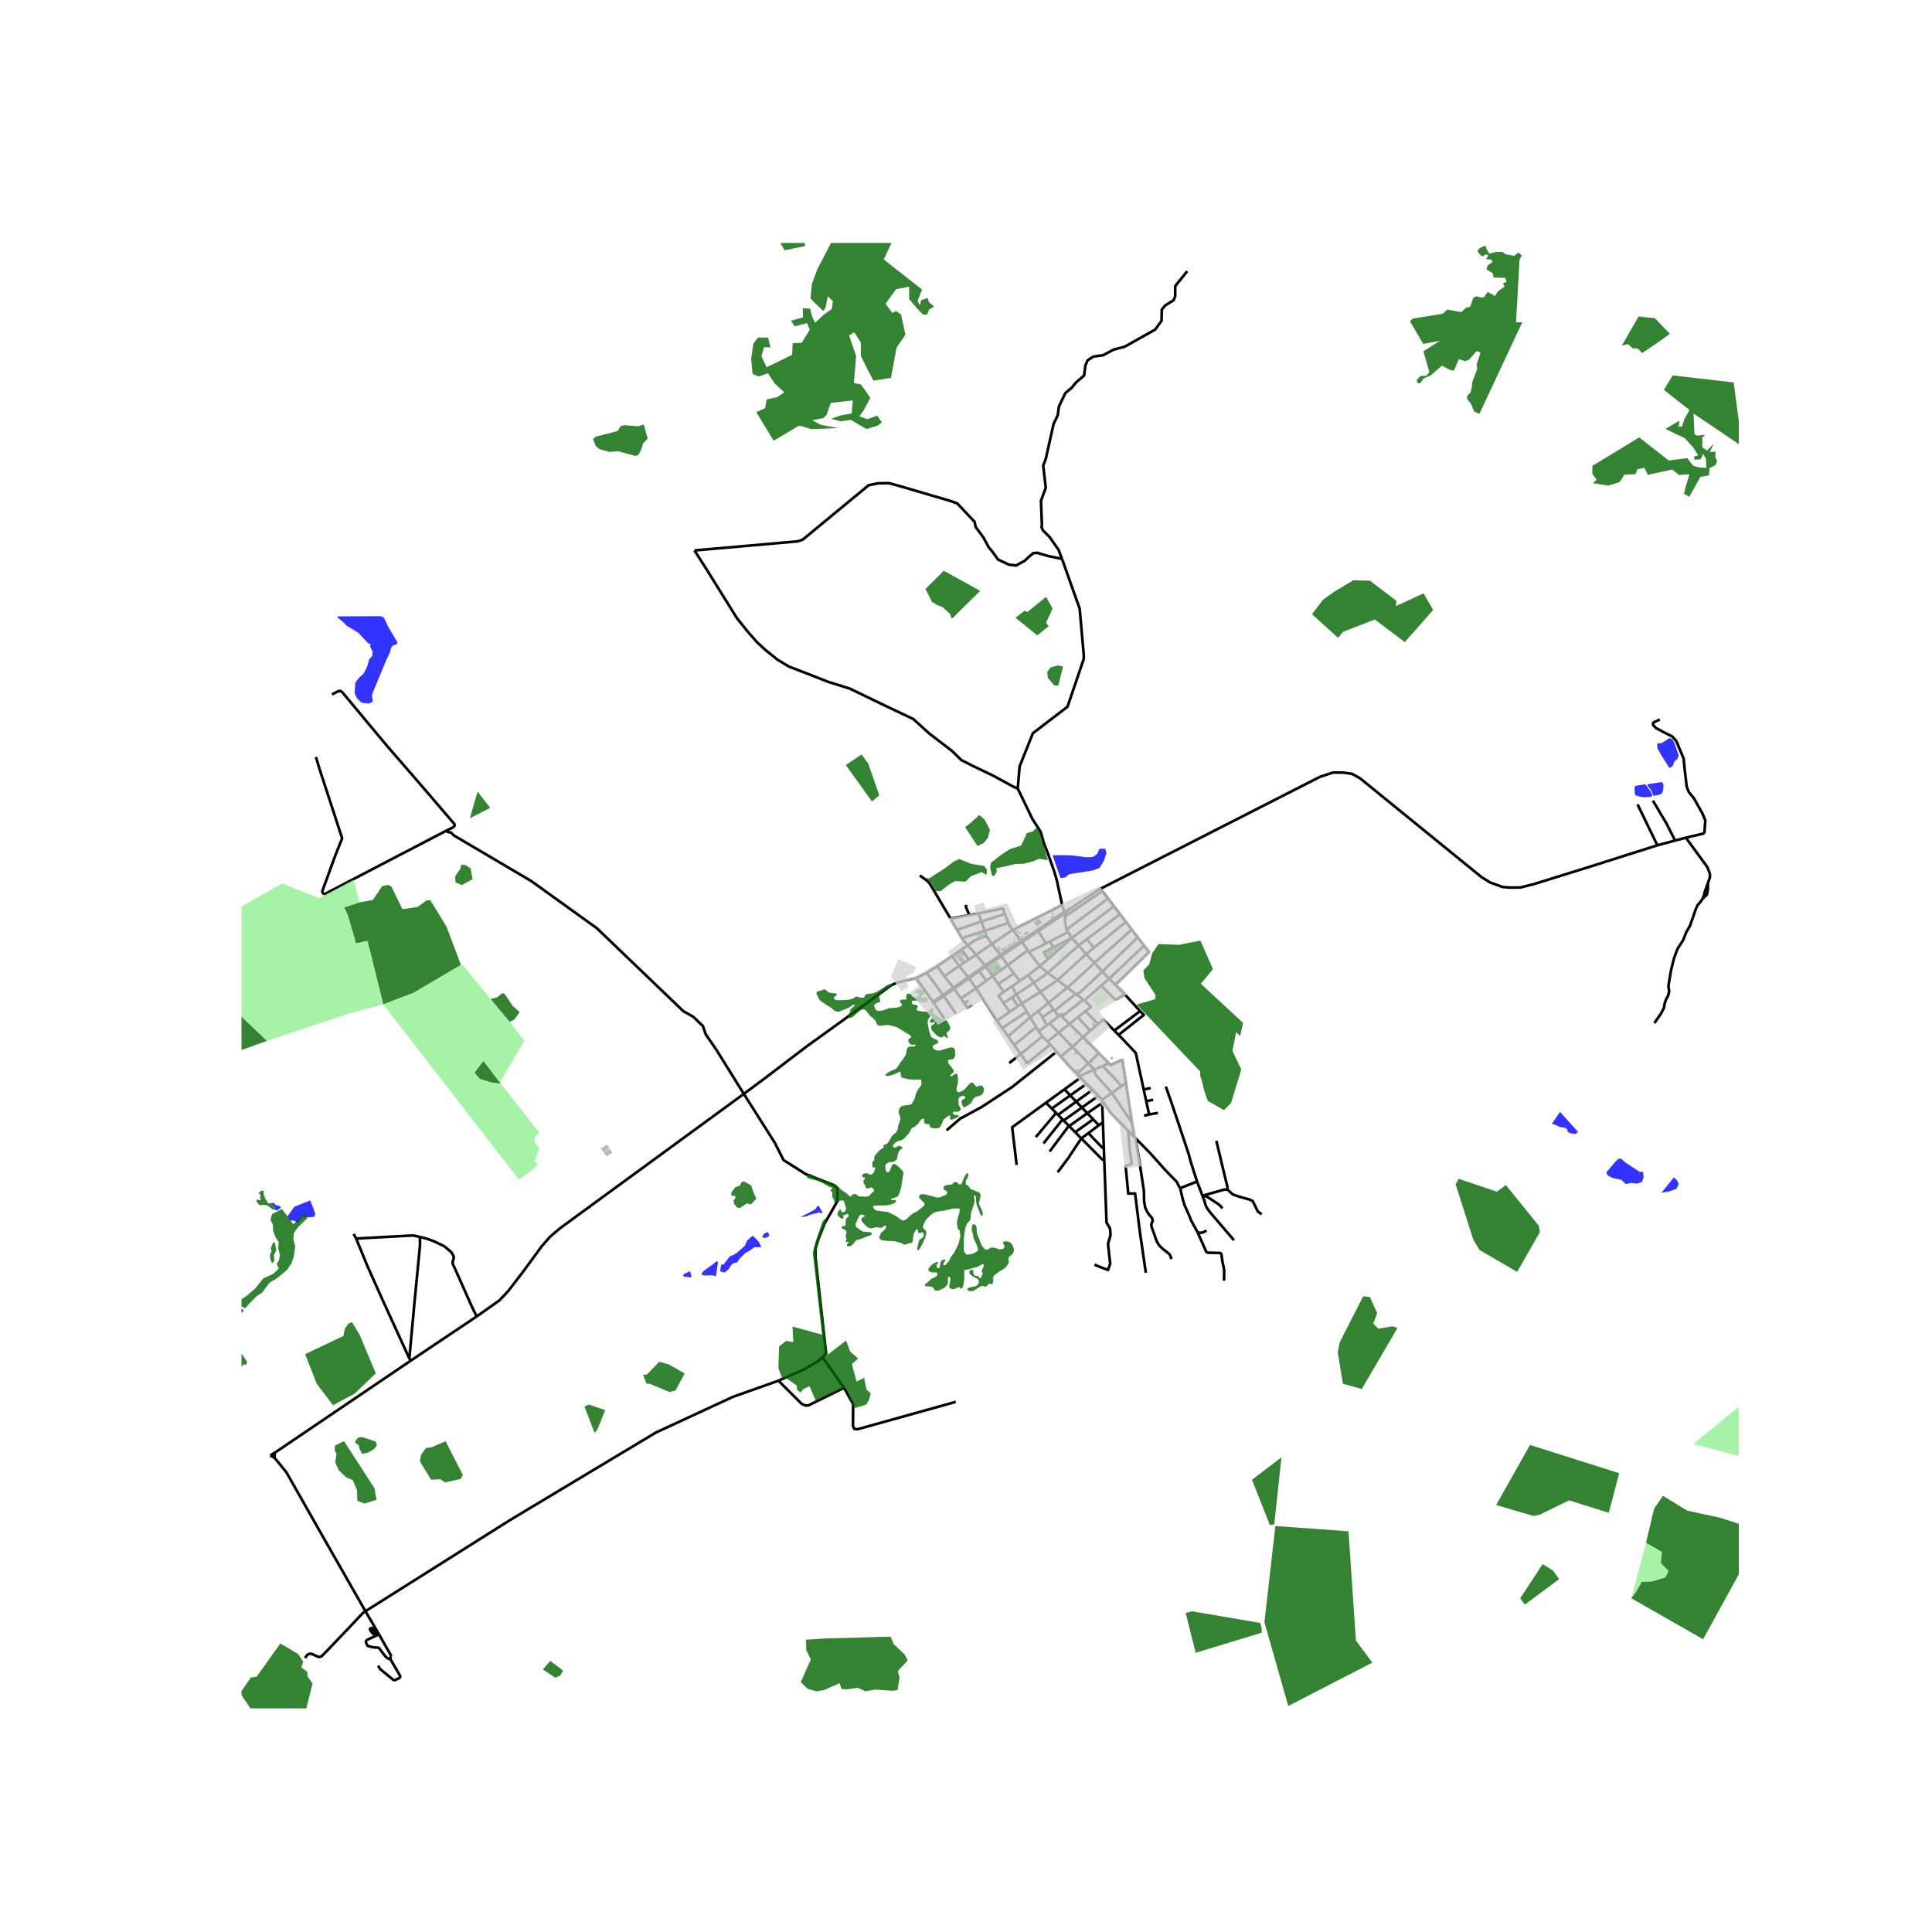 <svg xmlns="http://www.w3.org/2000/svg" width="960" height="960" viewBox="0 0 720 720"><defs><style>*{stroke-linejoin:round;stroke-linecap:butt}</style></defs><g id="figure_1"><path id="patch_1" d="M0 720h720V0H0z" style="fill:#fff"/><g id="axes_1"><path id="patch_2" d="M90 636.651h558V90.55H90z" style="fill:#fff"/><g id="LineCollection_1"><path d="m364.677 340.391 1.087 3.028M364.677 340.391l-3.437.64M374.468 340.613l-.733-2.064-9.058 1.842M397.454 346.47l.559.896M397.454 346.47l15.424-11.564M396.905 341.546l.002 2.231.547 2.692M404.752 355.596l3.125 3.234M404.752 355.596l-2.81-3.232M404.752 355.596l2.94-2.383M404.752 355.596l-10.645 9.678M351.937 363.804l5.534-3.8M351.937 363.804l-2.657-3.703M351.937 363.804l3.338 4.28M358.14 372.08l5.608-3.797M358.14 372.08l-2.521-3.555M358.14 372.08l1.253 1.818M388.489 379.093l4.156-2.843M388.489 379.093l-1.53-2.3M388.489 379.093l1.648 2.994M383.07 354.14l-7.497 5.53M383.07 354.14l.469.642M383.07 354.14l-2.19-3.065M411.017 410.447l-.38-.542M411.017 410.447l-.38.66M420.364 421.306l-6.342-6.53-3.005-4.329M391.426 389.24l2.363 2.657M391.426 389.24l-1.061-1.082M380.378 392.81l2.432 3.397 8.616-6.967M375.69 386.201l2.295 3.234M375.69 386.201l-2.18-3.067M375.69 386.201l8.217-7.066M373.981 373.823l3.184-2.157M373.981 373.823l2.268 3.28M374.077 369.678l-2.004 1.383 1.908 2.762M371.573 380.409l4.676-3.306M371.573 380.409l1.938 2.725M363.748 368.283l2.098 3.29 5.727 8.836M401.941 352.364l-2.486-2.822M401.941 352.364l3.071-2.317M401.941 352.364l-11.42 10.18M394.527 378.798l-3.393 2.541M394.527 378.798l.651-.488M394.527 378.798l-1.544-2.138M392.645 376.25l.338.41M392.645 376.25l-1.879-2.528M418.956 370.34l-3.313-3.317M418.956 370.34l5.93 6.452M410.409 367.3l4.773 4.884.343.23.609-.047 2.608-1.548.214-.48M395.842 337.3l.843 2.51M395.842 337.3l-18.393 9.304M379.284 293.909l2.15 4.412 3.316 6.905 3.077 4.756 1.165 4.126 1.553 4.01 2.39 6.762.926 3.266 1.981 9.154M404.134 372.84l6.275-5.54M404.134 372.84l-.429-.323M404.523 376.842l2.065-1.648-2.454-2.354M356.703 346.503l9.061-3.084M356.703 346.503l-2.472-4.167M356.703 346.503l1.843 3.107M373.51 383.134l9.15-6.102M358.546 349.61l8.415-2.736M360.627 352.311l-1.68-2.078-.401-.623M378.782 370.572l-1.69-2.973M378.782 370.572l-1.617 1.094M378.782 370.572l6.462-4.324M378.782 370.572l2.064 3.397M377.092 367.6l2.953-2.038M377.092 367.6l-3.015 2.078M363.748 368.283l3.825-2.816M363.748 368.283l-2.608-3.68M360.627 352.311l-2.262 1.592M360.627 352.311l3.19 3.496M367.703 348.96l-1.688.32-2.882 1.25-2.506 1.781M383.907 379.135l2.253 3.635M383.907 379.135l3.051-2.342M383.907 379.135l-1.246-2.103M351.74 371.21l3.879-2.685M351.74 371.21l4.428 6.502M351.74 371.21l-.322-.441M351.74 371.21l-3.743 2.588M355.619 368.525l5.521-3.922M355.619 368.525l-.344-.44M345.402 362.525l3.878-2.424M345.402 362.525l-3.993 1.98M345.402 362.525l6.016 8.244M366.96 346.874l-1.196-3.455M366.96 346.874l.743 2.087M366.96 346.874l8.84-2.93M382.66 377.032l-1.814-3.063M377.834 362.739l-2.261-3.07M377.834 362.739l2.211 2.823M377.834 362.739l-5.818 3.98M380.88 351.075l2.42-1.598M380.88 351.075l-.304-.437M380.88 351.075l-7.755 5.24M367.703 348.96l1.98 2.81M410.825 362.058l-2.948-3.228M410.825 362.058l13.136-12.714M413.336 364.716l-.964-.965-1.547-1.693M401.09 370.543l1.397-.665 8.338-7.82M375.8 343.945l-1.332-3.332M377.45 346.604l-.967-1.15-.683-1.51M373.125 356.315l2.448 3.354M373.125 356.315l-.35-.463M373.125 356.315l-5.752 3.915M380.846 373.97l-1.44.981M380.846 373.97l6.907-4.312M361.14 364.603l3.811-2.718M361.14 364.603l-.327-.463M363.817 355.807l5.865-4.038M363.817 355.807l-2.799 1.76M363.817 355.807l3.259 4.02M351.969 379.684l-3.972-5.886M341.409 364.504l6.272 8.849M277.196 407.667l7.572-5.624 15.95-12.14 22.119-15.942.958-.713 8.41-6.108 2.022-.912 3.152-.78 4.03-.944M369.682 351.77l3.093 4.082M377.45 346.604l-1.463.83-6.305 4.335M380.045 365.562l3.193-2.202M349.28 360.101l5.539-3.779M374.077 369.678l-2.061-2.959M372.016 366.719l-2.047-2.991M375.573 359.67l-5.604 4.058M369.97 363.728l-2.397 1.74M369.97 363.728l-2.597-3.498M354.819 356.322l2.652 3.681M354.819 356.322l3.546-2.42M396.905 340.237l2.17-1.752M396.905 340.237v1.309M396.905 340.237l-.22-.427M396.905 340.237l-3.569 2.447M357.471 360.003l3.547-2.436M357.471 360.003l3.342 4.137M367.373 360.23l-.297-.404M367.373 360.23l-2.422 1.655M347.997 373.798l-.316-.445M387.132 384.338l3.005-2.251M387.132 384.338l1.35 1.9M387.132 384.338l-.972-1.568M407.877 358.83l13.855-12.39M397.746 368.02l1.52-1.242 8.611-7.948M374.468 340.613l-8.704 2.806M390.137 382.087l.997-.748M367.573 365.467l-2.622-3.582M403.705 372.517l-2.615-1.974M395.178 378.31l.447-.334.789.362 7.291-5.821M398.013 347.366l-6.683 3.432M398.013 347.366l1.442 2.176M399.455 349.542l-6.923 3.517M399.455 349.542 415.1 337.8M399.455 349.542l-8.877 7.905M413.336 364.716l-2.927 2.584M413.336 364.716l2.307 2.307M413.336 364.716l13.003-12.275M376.25 377.103l3.155-2.152M389.766 351.598l-6.227 3.184M389.766 351.598l1.564-.8M389.766 351.598 387 347.031M387.428 360.068l-4.19 3.292M387.428 360.068l3.15-2.62M387.428 360.068l3.093 2.476M387.428 360.068l-3.89-5.286M394.107 365.274l-6.354 4.384M394.107 365.274l3.639 2.745M394.107 365.274l-3.586-2.73M390.766 373.722l-3.013-4.064M390.766 373.722l6.98-5.703M390.766 373.722l-3.808 3.071M387 347.031l6.336-4.347M387 347.031l-.317-.495M387 347.031l-3.7 2.446M383.238 363.36l2.006 2.888M390.521 362.544l-5.277 3.704M385.244 366.248l2.509 3.41M392.532 353.059l-3.357 1.765-.017.446 1.42 2.177M401.09 370.543l-3.344-2.524M392.983 376.66l7.312-5.8.795-.317M377.45 346.604l3.126 4.034M258.815 205.138l4.725 7.393 5.134 8.274 5.954 9.565 4.133 5.153 3.47 3.916 2.972 2.748 4.525 3.642 4.231 2.557 6.319 2.44 8.38 3.283 8.061 2.521 12.429 6.01 11.232 5.337 5.93 5.388 8.528 6.535 3.418 3.351 4.451 2.263 7.587 3.639 7.079 3.868 1.911.888M395.78 208.27l6.571 18.514 1.51 16.983.034 1.777-6.073 17.838-12.9 9.874-4.941 12.375-.697 8.278M177.641 490.608l-24.607 16.495M277.196 407.667l-68.531 50.092-3.678 3.145-3.071 3.499-6.96 9.499-5.528 7.204-3.276 3.48-8.51 6.022M165.641 464.466l2.548 2.204.652 1.053.293.904-.48 1.875.187.808.686 1.415 6.272 14.109 1.842 3.774M100.73 542.378l1.648-.975M102.319 543.3l-.85-.49-.738-.432M426.339 352.441l-2.378-3.097M415.643 367.023l12.517-12.208-1.821-2.374M415.101 337.8l-2.223-2.894M415.101 337.8l2.253 2.936M421.732 346.44l-2.18-2.84M421.732 346.44l2.23 2.904M407.691 353.213l11.86-9.613M407.691 353.213l-2.679-3.166M405.012 350.047l12.342-9.31M419.552 343.6l-2.198-2.864M396.905 341.546l13.826-9.439 2.147 2.799M386.16 382.77l-8.175 6.665M388.482 386.237l-8.104 6.573M388.482 386.237l1.883 1.921M377.985 389.435l2.393 3.375M380.378 392.81l-4.257 3.364M390.365 388.158l4.154-3.326M394.52 384.832l5.134 5.296M394.52 384.832l-3.386-3.493M394.52 384.832l4.058-3.242M407.857 398.591l-2.277-2.348M407.857 398.591l3.028-1.32M407.857 398.591l-5.655 2.467M414.354 407.303l-5.025-5.537-1.241-1.683-.231-1.492M391.33 350.798l1.202 2.26M358.365 353.903l2.653 3.664M404.523 376.842l-2.83 2.26M404.523 376.842l4.714 4.796M395.178 378.31l3.4 3.28M401.693 379.103l-3.115 2.487M401.693 379.103l4.637 5.035M398.578 381.59l5.03 4.89M409.237 381.638l-2.907 2.5M415.255 384.064l-4.08-4.093-1.938 1.667M406.33 384.138l-2.723 2.341M403.607 386.48l5.888 6.043M403.607 386.48l-3.953 3.648M399.654 390.128l5.926 6.115M399.654 390.128l-4.233 3.604M395.421 393.732l-1.632-1.835M401.456 400.161l-2.26-2.186-3.775-4.243M617.65 315.02l-19.08 6.045-3.803 1.222-23.023 7.16-5.14 1.291-3.998.032-2.673-.223-4.607-1.677-3.307-2.07-45.156-36.743-3.016-1.665-3.236-.477-3.866-.011-4.898 1.629" clip-path="url(#p5323f43111)" style="fill:none;stroke:#000"/><path d="m399.075 338.485 10.346-6.92 1.275-.65 81.15-41.382M131.779 459.849l.947 1.722M120.686 333.355l45.452-23.685M117.746 282.093l1.166 3.965 8.604 26.362-2.565 6.401-4.855 13.333.167.498.423.703M152.543 506.215l1.88-20.368 2.1-21.743-.034-3.127" clip-path="url(#p5323f43111)" style="fill:none;stroke:#000"/><path d="m165.641 464.466-3.843-1.835-2.665-.987-2.644-.667M132.726 461.57l21.202-1.152 2.56.56M153.034 507.103l-50.656 34.3M153.034 507.103l-.491-.888M152.543 506.215l-.624-1.316-9.35-20.468-5.644-12.603-4.2-10.257M136.188 600.453l-16.243-28.463-13.213-23.292-2.205-2.746-2.208-2.651M102.378 541.403l-.034 1.003-.025.895M136.188 600.453l5.042 8.611M290.11 514.541l-17.04 6.054-28.685 13.293-54.433 32.674-53.764 33.891M113.654 617.874l.858-1.16.789-.386.875.025 2.17 1.02.755.14.823-.33 1.056-1.069 8.86-9.262 5.387-5.742.961-.657M401.456 400.161l4.124-3.918M401.456 400.161l.746.897M409.495 392.523l3.66 3.757M409.495 392.523l-3.915 3.72M402.202 401.058l.518.53M413.155 396.28l-2.27.99M419.593 403.633l-.52-3.228-.85-5.373-2.573 1.135-1.673.856-.609-.524-.213-.22M410.637 409.905l3.717-2.602M409.355 408.393l.886.91.396.602M419.593 403.633l-1.624 1.124M419.593 403.633l2.194 14.613M417.969 404.757l-3.26-3.603-3.824-3.884M417.969 404.757l-3.615 2.546M422.664 423.661l-2.3-2.355M422.664 423.661l.518.53M421.787 418.246l.15 1 .727 4.415M421.787 418.246l-.142-.131-7.291-10.812M420.364 421.306l.525 5.22.023 1.476.883 5.689-2.313.806.988 10.325 2.549-.05 1.716 13.866 2.287 15.711M436.57 469.209l-.462-1.349-.412-.56-1.407-1.135-.909-.707-1.338-1.267-.578-.935-.538-1.04-.685-2.04-.704-1.892-.412-1.218-.05-.872.53-1.365-.342-1.02-1.116-1.25-.669-1.07-.686-1.416-.411-2.369-.097-3.998-1.766-11.528-1.336-7.988" clip-path="url(#p5323f43111)" style="fill:none;stroke:#000"/><path d="m439.887 442.767-.508-.573-.717-1.633-2.479-2.52-1.972-2.057-5.439-6.088-5.59-5.706M439.887 442.767l6.213-2.435M446.304 459.234l-2.368-4.32-.79-1.974-1.698-3.801-.752-2.52-.72-3.136-.089-.716M448.077 445.635l-.066-.376-1.911-4.927M434.466 404.928l1.887 5.364 2.574 7.635 2.607 7.766 1.578 4.804.48 1.942.538 1.691 1.97 6.202M459.856 462.187l-7.754-9.066-1.594-1.93-.834-1.203-.506-1.244-.326-1.299-.765-1.81" clip-path="url(#p5323f43111)" style="fill:none;stroke:#000"/><path d="m457.39 443.282-1.314.087-3.853 1.088-4.146 1.178M455.498 450.34l-.411-.658-1.133-1.02-1.647-1.053-2.333-1.546-.926-.313-.97-.115M453.298 425.148l2.957 12.376 1.195 4.87-.06.888M470.204 452.535l-1.434-1.03-1.911-3.897-1.195-.573-3.883-1.088-2.33-.803-2.06-1.862M393.79 391.897l-16.58 13.194-11.409 7.469-7.515 4.082h-.181l-5.343 4.602M402.72 401.588l-6.031 4.375M402.72 401.588l2.233 2.29M389.818 410.948l-12.618 9.154 1.673 14.037M377.165 371.666l2.24 3.285M359.393 373.898l1.534-1.011M362.292 374.434l-1.879 1.053-1.02-1.589M354.231 342.336l7.01-1.305M342.8 326.26l2.87 2.121.882 1.005 7.68 12.95M360.05 337.188l-.09.802 1.28 3.041M628.27 312.178l6.908-1.62M628.27 312.178l-3.998 1.068M637.27 325.677l-1.007-2.553-7.994-10.946M636.46 329.219l.754-2.205.055-1.337M634.596 334.783l.457-1.22.291-1.3 1.116-3.044" clip-path="url(#p5323f43111)" style="fill:none;stroke:#000"/><path d="m634.596 334.783 1.486-1.318.411-2.073-.033-2.173" clip-path="url(#p5323f43111)" style="fill:none;stroke:#000"/><path d="m616.525 381.282 2.539-3.653 1.063-2.04.24-1.68.618-1.644.686-1.251.378-1.48-.275-2.074.412-2.6.584-3.39.926-3.718.446-1.448 1.03-2.699 2.092-3.258 1.236-3.126 1.303-2.205 2.248-6.434.6-1.267 1.338-1.547.607-.985M306.488 505.791l1.372-1.386-3.98-36.065.068-3.225 1.098-3.488 2.265-5.66 4.735-8.292.069-4.805-1.51-1.25-10.362-4.08-8.235-5.2-3.293-6.515-11.52-18.158" clip-path="url(#p5323f43111)" style="fill:none;stroke:#000"/><path d="m166.138 309.67.766.356 1.28.317.85.936 28.92 17.055 24.472 17.588 32.253 30.935 3.637 2.04 2.592 2.487 1.045 1.002 1.028 3.027 4.119 6.022 10.095 16.232M395.78 208.27l-5.266-1.07-3.945-1.184-1.476.132-1.784 1.48-1.407 1.35-1.784.955-1.407.822-2.71-.33-4.083-1.908-1.956-2.797-1.51-1.778-1.921-3.587-2.916-3.95-.412-1.942-6.45-6.846-2.642-.955-19.866-5.825-2.985-.79-4.083.066-3.466.724-24.566 20.274-1.852.626-38.478 3.4M442.46 101.05l-4.495 5.596v3.621l-.549 1.58-3.19 2.008-1.27 1.546-.069 4.149-2.4 3.291-11.392 6.386-4.152 1.086-3.774 2.04-3.74.56-2.127 1.382-.79 1.877-.514 3.785-2.985 2.568-1.544 1.909-2.436 2.04-2.402 5.004-.445 3.29-1.545 3.226-2.95 13.166-.927 2.337.961 8.262-1.784 4.87.342 9.019-.136.823.549 1.218 2.367 2.336 3.43 4.871 1.288 3.374M393.336 342.684l-.318-.438M393.018 342.246l-6.335 4.29M393.018 342.246l3.667-2.436M386.683 346.536l-3.708 2.51M383.3 349.477l-.325-.43M382.975 349.046l-2.4 1.592M347.681 373.353l3.737-2.584M351.418 370.769l3.857-2.684M355.275 368.085l5.538-3.945M360.813 364.14l6.263-4.314M367.076 359.826l5.7-3.974M372.775 355.852l7.8-5.214M396.685 339.81l2.39-1.325M411.527 432.355l.843 23.218 1.304 2.303.205 2.304-.96 3.422.824 7.37-.824 2.304-3.98-1.513-1.035-.475M635.178 310.558l.348-4.786-1.081-2.616-3.105-5.546-1.922-2.37-.823-2.04-.755-6.385-.394-4.134-2.763-6.529-1.454-1.666-3.212-1.625-2.95-1.58-.961-1.037-.094-.699.274-.354 2.273-1.053M428.239 415.31l-1.072-4.934M428.239 415.31l3.293-.543M428.239 415.31l-1.87.494M306.488 505.791l-1.167 1.18-5.49 3.292-9.72 4.278M314.55 517.199l-13.278 6.554-1.156.03-1.382-.622-8.623-8.62M166.138 309.67l2.73-1.347.545-.595-.081-.644-12.584-14.682-12.429-14.324-8.835-10.582-7.892-9.495-.636-.487-.787.043-2.453 1.218M624.272 313.246l-3.346-6.586-4.94-8.277M617.65 315.02l1.338-.362 5.284-1.412M610.273 299.782l7.377 15.238M306.488 505.791l8.062 11.408" clip-path="url(#p5323f43111)" style="fill:none;stroke:#000"/><path d="m356.17 522.437-36.576 10.2-1.232-.13-.483-1.12.068-8.094-3.397-6.094M446.304 459.234l1.037.197.772-.099.926-.411.618-.313" clip-path="url(#p5323f43111)" style="fill:none;stroke:#000"/><path d="m456.161 477.272.024-1.462.034-2.468-.652-3.225-.37-2.59-.213-.429-.292-.148-4.503-.107-.412-.107-.326-.436-3.147-7.066M139.976 608.708l.465.726M139.976 608.708l-1.19-1.856-.124-.12-.171-.008-.51.247-.082.152.021.149.99 1.443.121.099.176.029.769-.135" clip-path="url(#p5323f43111)" style="fill:none;stroke:#000"/><path d="m139.976 608.708-.77.135-.175-.03-.12-.098-.991-1.443-.021-.149.081-.152.51-.247.172.009.125.12 1.189 1.855M140.441 609.434l.789-.37M145.52 618.384l-.978-.354-.326-.188-1.029-1.086-1.921-2.583-.515-.164-1.064-.017-2.247-.445-.55-.328-.53-1.185.068-.477.325-.395 3.688-1.728M145.52 618.384l3.611 6.186.009.395-.215.329-1.475.757-.438.098-.429-.115-4.683-3.817-.429-.526-.549-.954M145.848 617.191l-4.618-8.127M145.52 618.384l-.017-.657.103-.305.242-.23M416.87 385.684l-1.615-1.62M426.223 406.028l-2.961-13.637-5.346-5.658-1.045-1.049M424.886 376.792l1.388 1.435-9.403 7.457M424.886 376.792l-9.63 7.272M428.822 405.487l-2.6.541M426.223 406.028l.944 4.348M429.748 409.848l-2.581.528M393.583 414.752l-1.605-1.62M393.583 414.752l.71.717M393.583 414.752l-7.564 9M396.133 417.328l-1.84-1.86M396.133 417.328l.247.25M388.867 426.12l6.828-8.555.438-.237M398.445 419.664l-.28.122-6.999 9.362M402.986 424.254l-.463.682-1.51 2.237-2.71 4.147-4.152 5.561M407.396 417.15l-6.713 4.776M407.396 417.15l-2.182-2.28M407.396 417.15l2.11 2.204M400.683 421.926l-2.238-2.262M400.683 421.926l2.303 2.328M405.214 414.87l5.423-3.764M405.214 414.87l-6.77 4.794M405.214 414.87l-2.023-2.114M398.445 419.664l-2.065-2.086M403.191 412.756l6.164-4.363M403.191 412.756l-6.81 4.822M403.191 412.756l-2.116-2.21M409.355 408.393l-2.204-2.26M398.856 408.227l6.097-4.348M398.856 408.227l-6.878 4.904M398.856 408.227l-2.167-2.264M398.856 408.227l2.219 2.318M401.075 410.545l6.076-4.412M401.075 410.545l-6.783 4.924M407.151 406.133l-2.198-2.254M391.978 413.131l-2.16-2.183M396.689 405.963l-6.871 4.985M409.505 419.354l-3.912 2.94M411.018 418.33l-.183.025-1.33.999M405.593 422.294l-2.607 1.96M411.364 427.88l-.486-.114-5.285-5.472M411.364 427.88l-.346-9.55M411.364 427.88l.163 4.475M410.637 411.106l.137.518.244 6.706M411.527 432.355l-.512-.147-.48-.328-7.549-7.626" clip-path="url(#p5323f43111)" style="fill:none;stroke:#000"/></g><g id="PatchCollection_1"><path d="m392.261 318.74 2.951 8.49 1.853-.263 1.314-1.178 8.842-1.39 2.539-.92 1.647-2.7.96-2.961-.48-1.514h-2.127l-.892 1.975-1.637 1.125-2.618.06-5.41-.718-4.187-.066zM614.081 292.246l5.113-.79.5.28.254.938-.103 1.711-.41 1.119-.687.56-2.574.56-.788-2.008-1.441-1.942zM617.547 277.107l1.784-.198 2.848-1.843 1.048.379.823 1.58 1.56 4.558-.583 1.35-1.03.789-.583 1.646-.755.625-.617.099-2.814-4.476-1.544-2.7zM609.313 292.904l3.876-.658 1.853 2.567.72 1.48-.171.396-.446.296-2.161.132-1.407-.132-2.06-.56-.307-.954-.07-1.744zM86.01 487.263l2.23 4.245-1.51.23-1.372.296-1.887 1.119-.892 1.744-1.956-.099-2.093 1.02-1.51-1.151 1.99-1.942 2.162-1.547 2.585-1.829.927-.46.377-1.185zM89.132 486.44l1.647 2.073-.686.692-.995.164-1.235.263-.79-1.81.55-.724.972-.316zM103.13 451.227l1.578-1.217-.55-.625-1.262-.188-.865-.898h-.686l.069.624 1.064 1.25.17.692zM257.098 473.689l.635 1.858-.412.593-.871-.249-1.51-.066-.398-.54.497-.626 1.222-.463zM305.047 449.255l1.581 2.812-.655.018-.871-.265-.81.33-.978.199-1.767.443-.686.412-2.419.412.81-.562 2.072-1.002 2.525-1.416.666-.986zM280.652 460.542l2.062 2.17 1.026 2.01-1.372.131-1.236-.066-1.54 1.15-1.994 1.154-1.92 1.908-.481.757-.549.79-1.27.164-1.03.889-.685 1.283-1.544 1.349-1.644-.363-.034-.691.309-1.843.923-.13.518-.66 1.75-2.303 1.27-.527 1.337-.757 3.085-2.762.724-1.746 1.406-1.349zM286.039 459.11l.552.855.134.643-.854.443-.965.33-.785-.28.083-.559.531-.757zM267.58 470.414l-.79 5.232-1.132-.362h-1.2l-2.23.066-.89-.528.893-1.185 3.153-2.269 1.273-1.021.545-.328zM125.878 229.713l15.337-.098 1.03.132.86.48 1.579 3.39 3.324 5.575.038.678-.343.296-.827.211-.72.428-.477.843-.377 1.58-1.236 2.5-5.352 12.902-.073 1.132.382 1.6-1.342.836-2.23-.197-.995-.33-1.51-1.547-.823-1.908.343-3.884 1.341-1.758 1.54-1.336 1.064-1.942.618-1.547.515-2.007 1.167-1.283.136-1.613-.957-1.988.271-.81-.926-.264-3.706-3.95-3.362-2.072-.96-.527-1.133-1.218-2.368-1.974zM603.202 431.814l-1.03.921-3.568 4.212.464 1.057 1.87.983 3.362.724 1.63 1.583 1.647-.46 2.538.263 1.853-.658.566-1.978-.274-1.777-1.167.066-5.283-3.488-1.647-1.448zM623.788 438.79l-4.598 5.726 2.882-.526 2.66-.919.891-1.777-.669-1.45zM581.38 414.373l-3.019 4.344 3.294 1.382 1.304.066 1.166.723v.79l1.03.658 2.041.267.909-.793-2.47-2.699zM680.274 350.863l-1.359 1.997 3.306 1.433 1.991 2.171 1.404.782 1.901.999.68-1.216-.544-.999-1.585-.565-1.675-2.561-1.81-1.216zM661.53 343.046l-.588 2.085 6.384 1.26 1.403-.305-.77-1.042zM169.692 55.082l2.35 1.96 2.522 2.699.48.56 6.434-9.053 2.195-1.81.36-2.157 1.802-2.172.96-1.465 2.162-2.288 1.51-2.255 2.179-2.913 3.276-4.79.498-.625 1.647-.823 1.286-1.366-.875-1.218-1.167-.362h-2.332l-4.392 2.749-2.145 4.164-2.624 1.316-4.237 4.46-4.118 4.856-.686 3.424-2.625 3.522-2.161 1.876-1.27 1.152zM115.597 447.37l1.131 2.822.815 2.345-.588.955-2.037.174-2.038-.217-1.992 2.388-1.222-.912-1.829-.107-.716-1.518 2.557-3.556z" clip-path="url(#p5323f43111)" style="fill:#00f;fill-opacity:.8"/></g><path id="PatchCollection_2" d="M305.867 369.256h-.476l-.497.165-.432.207-.195.394.065.457.973 1.969.26.332.626.539 1.167.746.735.518 1.729 1.037 1.037.912.433.25.972.29.455-.022.388-.227.476-.208 1.75-.663.822-.373.778-.415.714-.539.367-.187.454-.103v.435l-.303.332-.346.311-.756.58-.195.394v.436l-.172.414-.217.373-.28.352-.195.394.108.415.195.373.345.228.454-.04.39-.209 1.188-.829.28-.332.8-.725 1.038-.83.93-.269.475.145.41.187 1.536 1.99.67.58.367.25.691.663.54.705.282.808.238.374.346.269.518.124h.886l.41-.041.541-.125.497-.062 1.362.02.26.104 2.053.52 1.016.497 1.988 1.223.411.29 1.167.663.886.581.282.393-.174.436-.8.518-.107.415.021.415.195.394.259.393.39.353.431.144 1.319-.103.086.415-.389.29-.454.041h-.95l-.541.062-.454.25-.302.331-.152.394-.28 1.762-.195.436-.735 1.181-1.189 1.555-.454.83-.345.393-.563.809-.324.331-.475.229-.476.124-.475.186-.822.456-.778.477-.756.497-.087.416.39.227h.994l2.204-.705.433-.248.518-.228.778-.456.368.373.021.891.065.415.173.456.454.228.951.207.519.166 1.037.207 1.88.062h1.925l.432.042.237.373.044 1.389-.195.456-1.21 1.576-.151.414-.606 1.14-.194 1.12-.26.663-.713 1.39-.367.58-.433.207-.95.187-1.254.062-.476.103-.778.394-.367.29-.238.353-.173.373-.108.477v.954l.151.518.26.373.15.87.022.436-.454 1.7-.345.539-.152 1.368-.108.436-.432.829-1.275 1.036-.606.747-.194.435-.821 1.347-.584.767-1.275.436-.022.414.108.436-1.167.829-.778.643-.93 1.098-.561.788-.108.456-.044.435.108.436-.259.373-.39.207-.15.394-.022.456.065 1.244.41.145h.433l.324.29-.216.353-.195.414-.086.415-.152.373-.605.684-.843.145-.453-.186-.411-.25-.93-.082-.475.207-.389.228-.281.353v.435l.39.27.431.02.282.29-.217.457-.281.331-.086.415v.435l.173.415.345.497.174.374.216.85.519.082h.453l.908-.394.519.208.432.29.173.436.065.414-1.124 1.016-.562.684-.368.228-.432.145-.454.062-.951-.02-.432-.063h-1.016l-.432-.062-.39-.228-.28-.394-.476-.166-.432-.062-.476.124-.41.187-.238.373-.28.353-1.233-.996-.302-.31-.368-.27-.475-.228-1.643-1.285-.994-1.016-.735-.601-.41-.207-.477-.187-.475-.104-1.578-.56-.432-.103-1.362-.497-.497-.125-.432-.166-2.659-1.264-.28-.332-.455-.186h-.519l-.454.124-.367.249-.238.373.087.435.454.31.454.188 2.853.746.93.352.929.415.8.414 1.037.602.346.248.756.394.757.124.065.416-.649.663.562.643.151.393.022 1.327.151.415.52.766.042.436-.043.414.454.125h.454l1.189-.622.432-.124.454-.042.432.104.302.29.152.394.324 1.265.303.808-.065.415-.151.435-.216.373-.347.27-.475.02-.476-.062-.194-.394.13-.415-.433-.124-.367.29-.281.373-.216.394-.13.415v.435l.173.415.67.684.39.249.432.166.453-.062.152-.394-.087-.415-.151-.394.821-.103.368-.27.41-.166.39.228.173.394-.044.415-.389.228-.39.31-.215.394-.173 1.244-.022.415.087.497-.065.29-1.102.208-.39.331.066.415 1.426.726.302.373.087.435-.065.415-.194.414-.044.892.195.373.108.415-.173.435-.151.518.41.186.411-.082h.432l-.28.393-.39.312-.13.538.195.374.454.062.908-.228.39-.29.323-.312.822-1.098.324-.29.389-.27.886-.145.908-.29 1.232-.56.41-.103.908-.332.432-.104.779-.476-.152-.54-.475-.207-.476-.103-1.015-.084-1.081-.02-.93-.477-.367-.249-.39-.352-.842-.56-.281-.373-.13-.435v-.457l.216-.476.216-.352.217-.726.237-.373.54-1.203.346-.29.476-.104.433.063.388.186.455.125-.238.373-.843.435-.26.353-.021.414.15.456.239.373 1.21 1.327.346.311.368.249.843.456.453.02.973-.186.951-.228 1.794.27.821-.457.346-.31.454-.166.281.332-.043.414-.195.477-1.037 1.036-.368.25-.302.352-.54 1.306v.456l.129.414 1.016.58h.93l1.08.187 2.442.02.455.125.453.187 1.47.373.432.165.908.54 1.751-.56.972-.187.26-.331.13-.54.13-.911.064-1.079.54-1.285.26-.373.302-.331.346-.229.28.374.044.87.346.229.454-.063.951-.29.216.415.13.414v.477l-.432.767-.346.29-.454.187-.346.332-.194.456-.562 2.176-.13.974.346.27.389-.27.303-.373.648-1.264.518-.892.174-.497.453-.954.324-.912.26-.933v-.414l-.064-.519-.217-.414-.713-.56-.217-.394v-.456l.066-.414.216-.394.627-1.41.626-.787 1.535-1.452.8-.6.497-.25.453-.124 1.449-.29 2.356-.332.432-.145 1.88-.456.54-.062h1.925l.323.31v.415l-.28 1.14-.303.933-.41 1.825-.065.518v.394l.237 1.865.8.954.021.518.087.456.087.912-.022.498-.28.891-.174.83-.195.455-.13.498-.41.808-.173.457-.843 1.658-.562.787-.302.332-.562.809-.346.974-1.426 1.7-.41.166-.477.02-.108-.414.195-.435.54-.664.152-.394-.368-.29-.475.125-.411.227-.303.311-.26.436-.323 1.782-.195.374h-.454l-.432-.207-.108-.498v-.456l.28-.394.303-.29.065-.415-.475.042-.93.31-.432.25-.756.559-.303.352-.757 1.016-.021.477.194.373.39.249.497.186.562.083h.907l.41-.083.26.352.109.416-.066.435-.346.352-.388.228-1.686.83-.303.373-1.016.953-.756.435-.044.56.325.332 1.383.02.41.042.455.145.389.186.778 1.099.41.125h.52l.864-.187.389-.249 1.189-.56.345-.248.865-1.036.194-.374.066-2.363.345-.228.346.249.195.373.064.435-.215.87-.238 1.369v.435l.108.415.28.31.887.208h.453l.455-.145.756-.477.584-.124.388.166.282.331.453.083.454-.788.281-1.43.195-1.41-.043-2.943.28-.373.455-.124.929-.146.908-.269.41-.166 1.125-.248 1.361-.436.303-.31 1.253-.582.281.332v.435l-.129.415-.454.85-.152.477v.436l.238.352.108.393-.562 1.224-.216.393-.454-.082-.237-.374-.39-.331-.475-.083-.497-.02-.389-.374-.26-.394v-.912l-.13-.415-.431-.082-.476.04-.367.353-.13.415.065.435.281.352.345.374.865.601 1.513.726.367.33.13.436v.436l-.086.435-.238.394-.346.332-.432.31-.411.208-.497.02-1.47.353-.432.166-.346.29-.043.394.367.29.454.187h1.362l2.464-1.617.562-.208.454-.103.41.062.455.207.41-.02.411-.25.303-.372.194-.394.432-.042.41.063.476.02.39-.332.108-.89-.022-1.348.216-.394.67-.622 1.016-.808.433-.29 1.145-.664.735-.498.41-.33.886-1.183.217-.456.151-.85-.26-.393.044-.415.259-.56.26-.352.735-.477.497-.705.194-.373.108-.415.022-.435-.087-.415-.302-.932-.194-.415-.584-.746-.346-.27-1.038-.29-.432-.062-.864.145-.238.373.108.477.302.332.13.414.022.456-.26.415-.389.186-.972.229-.476-.021-.476-.25-.95-.268-.93-.146h-.454l-.497.187-.778.56-.476.083-.475-.104-.821-.788-.778-1.182-.627-1.865-.692-1.638-.13-.435-.151-.83-.043-1.326-.065-.435-.195-.373-.388-.374-.433-.186-.432.166-.173.394-.13.994v.456l.065.54.324.953.238 1.368.13.436.389.994.627 1.286.324.87.238.85-.022.457-.324.31-.39.27-.907.539-.411.145-.497.104-1.62.269-.65-.6-.237-.374-.173-.518-.087-.477-.02-3.752.496-3.877.086-.435.67-1.638 1.146-1.202.173-.933.151-1.741.368-1.203.172-.373.757-2.55.022-.912-.216-.974-.022-.414.39-.187.258.352.13.415v1.347l.195 1.286.13.435.237.477.324.891.368.788.302.892.433.828.389-.145.108-.476v-.415l-.368-1.41-.67-1.243-.194-.436-.13-.435v-.435l.584-2.467v-.436l-.152-.414-.324-.311-.389-.29-1.448-.602-.994-.352-.411-.186-1.102-1.452-.67-.124-.022-1.41.216-.456.519-.87.13-.477.086-.85-.475-.207-.41.29-.65 1.182-.972 2.26-.216.372-.67.042-.649-.602-.346-.269-.454-.02-.54.124-.562.684-.41.145-.93.041-.454.062-.973.27-.367.27-.216.808.194.373.325.27.8.393.173.374-.087.435-.324.311-.411.29-.432.208-1.449.58-.453.083-.519.02-.519-.041-.454-.104-.432-.165-.951-.27-.973-.187-.475-.165-1.102-.27-.951-.02-.454.124-.368.29-.195.394v.435l.282.373.93.954.712.622.087.87-.649.664-1.945 1.534-2.097 1.16-2.118 1.928-.367.25-.476.165-.454.041-.41-.186-.757-.456-1.253-.974-.39-.228-.886-.394-1.318-.705-.454-.187-.432-.103-.454-.02-1.989-.27-.454-.021-.908-.166-.432-.187-.389-.269-.346-.415-.216-.767 1.06-.228.475-.02 3.35-.021 1.967-.394.843-.331.497-.27.476-.891-.412-.145-.453-.022-.476.104h-.475l-.108-.539 1.426-.415.433-.145.388-.207.39-.331.389-.767.67-2.177.28-1.493.044-.477.26-1.45.021-.415.346-1.7-.151-.435-.54-.747-1.255-1.306-.777-.601-.412-.207-.518-.104-.41.228-.26.353-.54 1.243-.173.498-.238.394-.302.352-.455.124-.346-.29-.194-.373-.28-1.43.02-.518.195-.394 1.038-.768 1.924-.269.777-.518.303-.31.238-.416.28-1.803.368-.83.325-.435.389-.31.367-.208.303-.477-.843-.456-.454-.103-.433.04-.475.291-.454.228-.454.062-.432-.228-.087-.414.195-.477.303-.332.41-.373.368-.207.388-.29.54-.187.91-.187 1.166-.787 1.707-1.824.152-.436.757-1.285.28-.311.8-.394.735-.539.692-.622.691-1.14.303-.332.346-.228.475-.186.41.062.088 1.451.302.31.41.188.887.02.39.228.02.435.13.415.389.29.908.187h1.491l.476-.145.41-.29.52-.81.216-.476.41-1.14.26-.394.367-.352.757-.539.346-.352 1.015-.332-.238 1.285.346.311.433.042.864-.332.368-.229.475-.124.432-.248.346-.25.108-.435-1.189-.186-.453.042-.39-.27-.172-.415-.022-.435.41-.083 1.514-.063.475-.144.39-.332.129-.394-.065-.456-.67-1.202-.087-1.846.066-.476.172-.373.325-.27.497-.228.562-.166.497.021.302.353.087.434-.26.353-.496.145-.368.228-.173.477-.043.477.086.435.303.892.584.497.54-.228 1.275-.809.843-.6.39-.913.236-.414.282-.415.389-.332.907-.394.476-.082.886-.29.324-.27.325-.29.388-.83.022-1.14-.194-.518-.281-.415-.454-.145-.454-.042-.454.125-.454.207-.41.125-.433-.394-.583-.767-.324-.332-.52-.062-.475.228-.345.31-1.86 2.033-.388.27-.476.29-.843.372-.476.104-.453-.186-.238-.519-.022-.912.454-1.575.108-.892-.108-1.886-.281-.995-.562.041-.41.228-.346.29-.8.519-.39-.25.109-.434.735-.56.346-.311.086-.415-.15-.539-.585-.829-.994-1.223-.302-.477-.108-.476v-.416l.41-.394.972-.02.433-.083.324-.29.26-.373.367-.87-.151-.976.021-.932-.216-.436-.28-.373-.974-.186-1.901.477-.433.165-1.318.394-.54.124-.584.022-.454-.042-.433-.083-.864-.477-.216-.415-.108-.435.15-.456.39-.208 1.319-.56.172-.393-.064-.456-.325-.353-.454-.29-.994-.393-.41-.229-.346-.352-.216-.394-.605-1.886-.13-.892-.346-1.72v-.912l.108-.436.173-.414.865-1.1.41-.02.087.456-.044.456-.67.809-.13.393.282.353.454.124.454-.124.432-.166.367-.228-.367.933-.822.477-.302.414-.043.415.065.414.151.477.237.394.282.311.323.27.563.663.432.394 1.124.705.41.104.887-.166.108-.415.41.124.433.27.367.331.346.229.065-.436-.065-.456-.367-.787.021-.436.303-.31.713-.54.39-.974-.152-.477-.822-1.659-.237-.372-.411-.312-.454-.145-.54-.104-.454-.165-.497-.25-.454-.29-.367-.269-.303-.332-.432-.227-.779-.25-.259-.352-.238-.87v-.85l-.043-.415-.519-.083-.324.311-.627.746-.367.29-.454.063-1.62-.042-1.925-.352-.346-.311.065-.415.281-.352.087-.456-.151-.415-.433-.166-1.297-.29-.259-.394-.022-.436.087-.414.518-.062h1.124l1.773.56 1.361.02.433-.082.39-.311.388-.726-.086-.415-.498-.228-.519-.04-1.49.144-.088-.456.282-.394.367-.27.432-.186.281-.25-.259-.828-.627-.622-.454-.083h-.93l-.453.187-.692.56.087.434.864.167.303.33-.065.416-.216.414-.368.27-.453.083-.865-.042-.432-.269-.216-.394-.303-.332-.389-.207-.497-.062h-.476l-.28.394-.13.414-.022.456.152.415-.282.497-1.015-.02-.93.187-.302.31.043.415.367.332.281.394.044.414-.174.435-.431.187-.995.29-1.578.187-1.426.062-2.465.85-.993.187h-1.017l-.41-.249-.52-.726-.15-.456-.108-.476.129-.457.368-.31.454-.228.864-.332.41-.394v-.477l-.367-.83v-.414l.238-.435.54-.726.282-.332.389-.352.843-.331.562-.353 1.47-1.037.67-.6.28-.333-.454-.29-1.102.27-.93.331-1.274.913-1.427.932-1.34.747-.476.186-1.102.29-.778.083-.973.042-.41.207-.282.374-.194.414-.238.373-.497.083h-.475l-1.535-.373-.454-.041-1.189.767-1.686.414-1.037.042-.54.083h-2.962l-.432-.229-.303-.372-.043-.436.973-.87.108-.415-.476-.228h-.475l-.994-.104-.93-.166-.41-.186-1.038-.975-.8.021-.389.249z" clip-path="url(#p5323f43111)" style="fill:#006400;fill-opacity:.8"/><g id="PatchCollection_3"><path d="m389.442 355.046 8.96-4.827-7.765 6.504zM373.234 360.682l-1.931-2.822-3.498 2.457 2.262 2.802zM355.77 356.205l2.397-1.748 1.14 1.318-.909.688-1.508 1.239zM363.733 348.208l.407 1.308 2.719-.778-.407-1.308z" clip-path="url(#p5323f43111)" style="fill:green;fill-opacity:.8"/></g><g id="PatchCollection_4"><path d="m410.8 368.539 2.817 2.862-4.324 3.913-2.816-2.862zM394.708 356.262l1 1.045 1.892-1.664-1-1.046z" clip-path="url(#p5323f43111)" style="fill:#90ee90;fill-opacity:.8"/></g><g id="PatchCollection_5"><path d="m431.72 351.845-2.333 3.423-1.098 4.08-2.196 2.37.412 2.764 4.117 6.319-.137 1.58-6.862 1.974 23.678 24.998-.073 1.362.721 2.303.789 3.324 1.372 3.949 6.04 3.422 2.607-2.632 3.843-12.505-3.315-6.95 1.372-6.977 1.53 1.422 1.078-4.845-15.762-14.637 4.529-5.397-4.666-10.663-7.96 1.58zM656.108 163.98l9.256-3.02 8.586-20.265-20.175 6.96zM546.726 147.591l.07 1.185 1.44 1.777 1.167 2.782 1.921.905 15.989-34.15-2.333.05 1.304-23.42.891-1.514-1.303-1.07-1.579 1.202-3.088-.543-1.303-.922-2.608.066-2.264.592-.892-1.432-.618-1.58-2.127.971-.823 1.12 1.097 1.382.824.593 1.235-.84.96.51-.892 1.383 1.922.066.55.938-1.854 1.25-.412 1.564 2.265 1.317.412 1.662 4.323.115.411 1.58-1.303.395.617 1.267-2.538 1.828-1.099 1.711-2.676-1.514-1.372 1.975-1.235.066-1.441-.46-1.304.525-1.167 3.424-1.578.329-1.715 1.646-2.471-.445-2.745-.526-1.716 1.563-11.185 1.843-1.029 1.004 4.94 8.41 6.245-1.168-6.176 3.933 1.99 6.847.138 1.119-1.099 1.119-2.126.131-1.373 1.465.275 1.103.96.197 1.304-1.892 2.539-1.054 4.323-3.702 3.088 1.645 1.373.214 1.784-4.279 2.402.774 1.578-.708 2.676-3.094 1.441.642-1.441 4.41.206 1.646-1.922 5.135v1.25l-.549 2.37zM611.985 131.594l6.45-4.41 3.912-2.765-1.853-1.91-3.774-3.949-3.02-.263-3.019-.396-6.244 10.863 2.265-.51 1.784 1.563 1.92.066zM680.194 37.717l.48 15.273 3.364-1.234 1.303 2.354 3.98.724 2.265-1.959 3.705-6.65zM623.377 139.89l22.713 2.633 3.156 23.83-18.116-12.245.344 7.636.823.593 3.156-.263-1.097 1.053.068 3.62 1.785 1.185 2.47-2.682-1.441 3.209 2.127-.131-.137 2.04.686 1.646-.755 1.448-2.059.938-.206 2.748-3.224.593-3.226 5.793-.891 1.58-1.99-1.103.754-3.044 1.304-4.213-3.912.263-2.538-2.04-9.058 1.974-1.304-2.633-2.608.592-.686 1.778-4.186.197-1.715 2.765-4.255 1.317-5.764-.906 1.441-1.267-1.647-2.287.069-2.914 17.43-10.581 10.979 8.607 6.93-.905 2.127 2.814 2.197.674 2.813.132-.206-3.555-1.098-1.661-.754 1.974-2.334.264-.206-1.252 1.579-.394-1.853-2.897-3.226-3.554-7.205-3.407 3.363-1.975 1.921-1.07-.343 2.238 1.304-.13.824-2.7 1.921-3.423-9.538-7.505zM445.582 615.948l24.635-7.502-.07-1.645-.48-1.974-25.458-4.343-2.333.592zM158.746 539.612l-1.89 2.681-.344 2.37 4.155 6.795 3.43-.198 1.785 1.184 5.727-1.267.892-1.447-6.45-12.635-5.284 2.303zM557.567 560.865l13.862 4.08 2.196-.395 11.117-5.396 14.822 4.606 3.843-14.741-33.213-10.53zM551.392 465.834l13.998 8.161 8.51-14.854-.515-2.455-12.197-15.039-3.346 2.469-14.239-4.818-1.132 2.054 6.588 20.665zM48.24 399.348l7.48 3.95 5.712 3.446 8.287.502 9.4-6.647-1.478-7.85 3.495.65 4.293-.468 14.071-5.035-17.155-16.322-6.107-4.476-11.91 9.856-1.609.148-3.88 3.801-1.884 9.56-3.294-.197-2.47-1.054-2.714 7.487zM65.902 606.998l2.333 5.79 3.362.067.992-1.398 3.331.937 7-13.16-9.096-.807-2.676.592zM124.092 523.686l8.097-4.344 7.854-7.518-5.97-14.281-2.882-4.805-1.372.527-1.335 1.99-.518 2.617-14.235 6.795 4.285 10.973zM180.156 395.35l6.16 8.094.39.512-3.806-.576-4.117-1.316-1.959-2.32zM169.725 328.808l2.364 1.036 4.018-2.22-.724-3.967-1.921-1.316-1.541-.05-.45 1.63-1.852 2.632zM182.832 372.314l7.099 8.54 1.684-.84 2.06-2.83-2.609-2.303-2.85-4.295-.924-.51-2.127 1.646zM133.15 559.289l2.677 1.052 4.49-1.398-.755-4.277-11.322-17.571-3.393 1.596-.106 1.891.686 1.185-.511 3.307 1.403 2.945 2.782 2.583 2.364.97 1.579 3.751zM500.475 515.72l7.034 1.895 13.312-22.77-1.955-.58-5.216.922-1.886-1.922 1.474-3.87-2.71-6.002-2.505-.316-8.783 17.243-.686 3.685zM142.822 374.302l11.254-4.295 17.704-10.399-5.318-14.164-6.073-9.926h-1.372l-3.431 2.501-5.627.79-4.083-8.372-1.235-.658-2.23.474-3.432 5.134-4.98.891-5.724 1.873 1.372 3.028 3.02 10.399 4.254-.922 1.097 4.213zM574.895 582.897l3.842 2.369 2.3 3.237-12.765 9.477-1.749-2.317zM480.098 635.755l31.322-16.138-6.107-8.226-2.776-40.718-27.242-1.974-4.087 35.848zM473.236 568.304l1.647-.197 2.676-25.008-10.98 8.359zM89.506 630.95l5.146 7.699 4.735 4.014 10.568 6.514 1.115-.319 5.404-21.461-1.904-2.689-.018-1.59-2.264-1.776.703-2.096-1.87-2.839-6.639-3.939-8.87 12.428-2.126.263zM300.379 611.082l6.999-.46 22.061-.615 2.505-.043 1.03 2.632 4.185 4.014 1.099 2.171-3.706 4.014.686 2.37-.755 4.672-1.853.263-6.518-.461-3.569.658-2.882-1.316-3.98.593-2.059-.132-.754-2.171-5.764 2.566-2.882.46-3.26-.944-2.539-2.5 3.74-8.4-1.716-3.554zM288.304 164.248l9.545-5.654 4.454 1.31 4.391-.132 5.703-.257-6.526-1.191-3.156-1.712 4.055-.783 1.297-1.192 1.51-4.476 8.234-.921-.412 4.87-3.98.659-3.705 1.317 3.568.921 3.843-.527 5.764 3.424 4.254-1.317 1.51-1.185-1.784-2.501-3.568 1.317-3.02-1.054 1.647-2.37 2.409-4.47-1.585-2.376-1.983-2.758-2.546-.402.823-10.138-2.608-7.636 1.922-1.185 2.47 3.818v5.003l2.47 5.003 2.196 4.213 6.526-1.046 2.121-11.33 3.293-4.74-1.646-7.504-1.784-1.317-1.51.659-2.47-3.424 3.918-5.391 4.865-.929v4.608l3.02 3.555 2.195 2.239h1.51l.686-1.843 1.921-1.186-1.921-1.58-.549-1.58-2.333.79-.549 1.844-.824-1.58 1.647-4.213-14.273-11.191 6.725-14.352-24.017 5.398-3.706-2.502-2.744-.921-2.06-3.95-4.803 3.292-2.607-.132-2.745 1.711.487 2.377 1.71 1.705-2.884.658-3.156-1.843-2.058-.527-3.706-5.135-5.764-1.185-3.157-1.053.137 1.711 6.039 1.58 3.568 2.634 2.883 2.633 3.156 1.449 1.784 3.028 7.549-1.58-.063-3.944 5.552 2.627 4.804-.922-5.627 10.797-2.059 5.53-.549 5.399 1.51 1.58 3.294 3.159.823-1.316.824-4.213 1.921 1.842-.412 2.897-3.294 2.37-2.882 2.765-1.097-2.107-.824-3.16-2.745-.13.137 3.422-4.529 1.185 1.373 2.107 4.666-1.186.96 2.503-3.019 4.87-3.293.132-.275 4.345-9.47 4.608-1.921-4.081.96-3.424 2.41.139-.9-3.693h-3.705l-1.785 2.238-.823 5.793.55 5.53 2.27.928 3.432-1.185 2.532 3.812 3.568 3.291-2.745 1.843-3.843.79-.548 3.292-3.294 1.448zM354.729 230.602l10.561-10.4-13.58-7.504-6.862 6.845.899 1.587 1.571 3.153 1.921 1.185 2.06.79 2.744 2.501zM359.667 308.273l4.607 6.984 2.334-1.118 1.499-1.784.834-3.088-1.932-3.758-2.059-1.777-3.157 2.896zM348.824 332.1l1.853-.065 2.755-2.231 2.47-1.449 3.97.192 1.863-1.968 4.039-1.587 1.92 1.053.08-1.968-1.04-1.388-4.655-.718-4.598-1.843-1.99.921-3.304 2.495-4.323 2.765-1.575 1.053-1.441-.132 2.192 1.843zM396.173 248.375l-1.785 7.109-1.499-.06-2.412-2.836-.195-2.232 1.293-1.652 2.677-.724zM324.948 298.664l2.744-2.238-4.117-11.848-2.47-3.423-5.902 3.95zM378.465 230.207l3.431-2.633.961.527 7-5.661 2.415 4.351-2.416 5.26.96 1.316-4.254 3.423zM488.945 228.89l9.744 8.822 1.784-2.24 11.885-4.6 11.172 8.42 10.568-11.98-3.569-6.189-10.293 4.74.137-1.975-9.881-7.504-6.176-.132-6.999 4.213-4.255 3.028zM386.36 308.405l1.04 1.652 3.146 10.46-3.352-.455-2.059.856-3.579.98-3.019.067-3.636.855-3.558.73.126 1.31-.892 1.515-.881.006-.687-3.094.264-1.718 3.853-3.02 3.226-2.107 4.175-1.323 1.441-3.028.686-1.645 2.206-.586zM656.179 507.632l24.292 7.108.823-4.08-6.724-2.106 1.578-3.686-11.322-3.488 1.166-3.751-7.502-2.163-4.781 16.115 3.91 1.71 1.343.691.96-1.381.687-.066.03-2.008-4.735-1.513zM607.935 595.618l26.762 15.267 14.178-25.764 10.841-13.424-18.706-6.087-12.214-2.633-9.058-5.527-3.294 4.738-3.02 12.766 5.902 3.422-.412 4.08 2.883 3.027-1.236 2.37-4.9 1.48-3.842.132-2.196 3.816zM273.345 447.346l.219 1.333 1.119 1.3 1.029.23 2.642-1.745 1.475.396 2.025-2.14-1.201-2.764-.707-2.188-2.827-1.563-.824.46-.535 1.136-1.798.675-1.393 1.99-.034 1.086 1.324.149.309.724zM664.807 472.406l13.57 5.372-3.877 7.675-8.029-3.028-1.853.33-.206 1.908-1.783 1.909.48 2.303-1.921 1.909-2.07 1.905 2.961-10.658 1.03-.066.47-2.175-.95-.655zM671.878 401.305l1.067-3.29 3.478.63 1.498-2.538 2.55.859-.339 1.02zM245.687 507.498l3.568.987 5.902 3.356-3.431 6.384-2.265.526-7.41-3.093-1.167-.066-1.245-3.326 1.382.036zM205.07 618.978l4.802 3.619-1.097 1.843-1.808.836-4.642-3.14zM89.235 485.288v.79l.858.79 1.235.724 1.853-2.106 2.517-2.488 2.058-1.349 1.441-2.007 1.373-1.712 2.767-1.625 3.649-3.08 1.646-2.468.859-2.435.514-3.948-.686-2.567.24-2.402 1.566-2.153 3.466-3.323-1.03-1.843-4.208 4.192-4.3-5.739-3.672 1.942-.583 2.171.892 1.712.103 2.336.823 2.27 1.235 1.91-.171 2.27.652 2.633-.412 1.908-.789 1.316.755 1.744-1.99 1.942-3.774 1.71-2.951 3.72-3.294 2.862-1.578.987zM87.828 501.215l4.29 6.318-.413 1.052-1.097-.065-1.785 2.962-1.406 1.809-1.51.033-.914-.842-.24-2.37-1.385.152-3.02-2.995-.548.1.583 2.434-.823-.263-2.025-3.718.321-2.126 1.017-.31.206 1.482.412.888 1.681.493 2.14-.743 3.075-3.863zM134.937 535.535l-1.373.197-.995 1.02-.24.922 1.304.888.309 1.283.96 1.974 2.23-.46 2.402-1.448.939-1.336-.515-1.382zM175.112 304.948l7.583-3.884-4.734-6.055z" clip-path="url(#p5323f43111)" style="fill:#006400;fill-opacity:.8"/><path d="m101.825 462.942-.891 2.172.24 1.35-.611 1.26.13 1.24.618 1.777.926-.724-.164-2.294.891-1.81-.514-2.862zM101.345 448.299l-1.338.197-1.16-1.866-.652-1.777.13-1.161-1.063.098-.857.79.72.79-.234.964.337.944-1.613-.263.103 1.02 1.098 1.152 1.338-.23 1.578.329 1.064.855.968.603.885.121-.171-.691-1.064-1.25zM295.337 494.37l11.014 3.027-3.462-30.637.991-3.815 2.68-7.801.824-.955.75.759-3.156 7.997-.892 3.981 4.255 38.04 6.968-5.399 1.472 4.05 3.057 2.696-2.37 1.976 1.749 6.614 2.817-1.45.854 4.378 1.616 1.447-.724 2.502-.892 1.645-4.46 1.35-3.465-7.733-10.98 4.87-2.299-5.33-2.398 1.15-.964 1.25-1.235-1.02-.168-1.613-4.052-2.861-1.304.296-1.472-3.917.237-8.028 2.645-2.14 2.673.462zM217.83 524.215l1.513-.792 6.207 2.075-2.917 7.272-1.064 1.218zM239.924 158.194l1.44 5.266-1.646 1.712-.892 2.633-.893 1.646-1.097.461-6.314-1.712-3.5.197-3.568-.987-1.372-1.119-1.098-2.699 1.03-.856 8.166-2.106 1.145-1.83 1.53-.343 4.99.409z" clip-path="url(#p5323f43111)" style="fill:#006400;fill-opacity:.8"/></g><g id="PatchCollection_6"><path d="m182.832 372.314-10.156-12.374-.896-.332-17.704 10.4-11.254 4.294 50.54 65.26 3.674-2.42 3.569-3.224-1.41-1.004 1.822-4.985-1.548-1.86-.237-2.09 1.747-1.858-14.273-18.165-3.806-.576-4.117-1.316-1.959-2.32 3.332-4.394 6.16 8.094 9.073-15.597-5.458-6.993zM669.823 548.299l9.722-21.747-28.72-4.64-19.762 16.255zM607.935 595.618l1.688-2.337 2.196-3.816 3.843-.132 4.9-1.48 1.235-2.37-2.883-3.027.412-4.08-5.901-3.422zM133.999 336.278l-2.255-8.392-12.774 6.814-13.878-5.463-46.807 26.59L12.22 389.64l-4.751 4.503 2.09.18 28.127 3.543 1.452.423 8.237.931.866.127.236-2.649 2.714-7.487 1.371-2.408 6.277-5.9 3.88-3.802 1.61-.148 11.909-9.856 6.107 4.476L99.5 387.896l30.117-10.053 13.205-3.541-4.804-19.433-1.097-4.213-4.255.922-3.02-10.4-1.371-3.027z" clip-path="url(#p5323f43111)" style="fill:#90ee90;fill-opacity:.8"/></g><path id="PatchCollection_7" d="m369.824 380.608 11.528 18.099 10.98-7.042 24.978 27.643 1.852 15.993 6.108-.658-6.622-40.431-4.7 2.258-7.069-7.767 6.725-5.857-3.911-6.056 10.616-6.358-3.548-3.515 12.283-11.979-19.282-24.748-30.674 14.547-3.774-8.096-7.823 2.04-.824-2.435-3.5 1.185.481 2.764-10.293 1.974 5.078 8.689-5.215 3.817.823 1.25-8.852 5.793-4.941 2.567-2.505.46v-.954l2.71-1.283.928-2.238-6.574-2.837-2.814 6.582 4.07 5.404 2.47-1.712-.81-1.849 3.04-.75 1.558 2.56-3.377 2.145 10.637 12.111 16.448-9.188 4.857 7.366z" clip-path="url(#p5323f43111)" style="fill:#d3d3d3;fill-opacity:.8"/><g id="PatchCollection_8"><path d="m406.683 381.604.61-.568.496.49-.61.568zM407.695 382.608l-.426-.474.746-.617.427.474zM381.48 396.47l.264.322.452-.34-.263-.322zM407.05 395.325l.574.584-.282.256-.574-.584zM400.909 385.064l.305.299-.51.48-.306-.3zM400.88 398.806l.476.506.7-.605-.477-.506zM400.1 392.734l.449.441.808-.755-.448-.44zM405.009 388.38l.358.356-.615.569-.358-.356zM414.375 393.635l.65.678-.768.677-.65-.678zM227.232 428.137l.998 1.452-2.249 1.42-.998-1.451zM223.944 427.957l2.278-1.392.978 1.473-2.279 1.391zM357.126 357.563l1.287-1.026 1.108 1.28-1.286 1.025zM370.829 360.516l1.185.921.928-1.097-.31-.24-.496.585-.875-.68zM373.06 353.481l-.126-.157.385-.282.125.157zM371.973 353.634l-.47-.509.702-.597.47.508zM372.177 354.59l-.477-.569.815-.63.476.568zM373.119 353.804l.676-.463.527.706-.676.465zM374.217 352.916l.6.79-.385.27-.6-.79zM374.92 352.636l.583.74-.38.276-.583-.74zM375.4 352.356l.45-.323.464.592-.45.324zM376.43 351.616l.515.674-.436.306-.515-.675zM377.116 351.616l.292.411-.287.187-.292-.411zM378.042 350.71l.515.66-.678.487-.515-.658zM378.505 349.987l-.264.196-.464-.576.265-.196zM379.277 349.526l.344.428-.484.357-.344-.427zM391.728 340.199l-.257-.34.541-.378.258.34zM392.201 341.04l-.233-.344.65-.406.233.344zM392.753 341.617l-.987.64-.368-.523.987-.64zM379.195 346.663l.47.627-.466.32-.47-.626zM379.825 348.214l-.32-.455.942-.611.32.455zM380.496 349.783l-.301-.428 1.13-.734.303.427zM381.954 348.63l-.475-.634 1.489-1.026.474.633zM386.408 345.284l-1.179-1.573 1.937-1.335 1.178 1.573z" clip-path="url(#p5323f43111)" style="fill:#a9a9a9;fill-opacity:.8"/></g></g></g><defs><clipPath id="p5323f43111"><path d="M90 90.549h558v546.103H90z"/></clipPath></defs></svg>